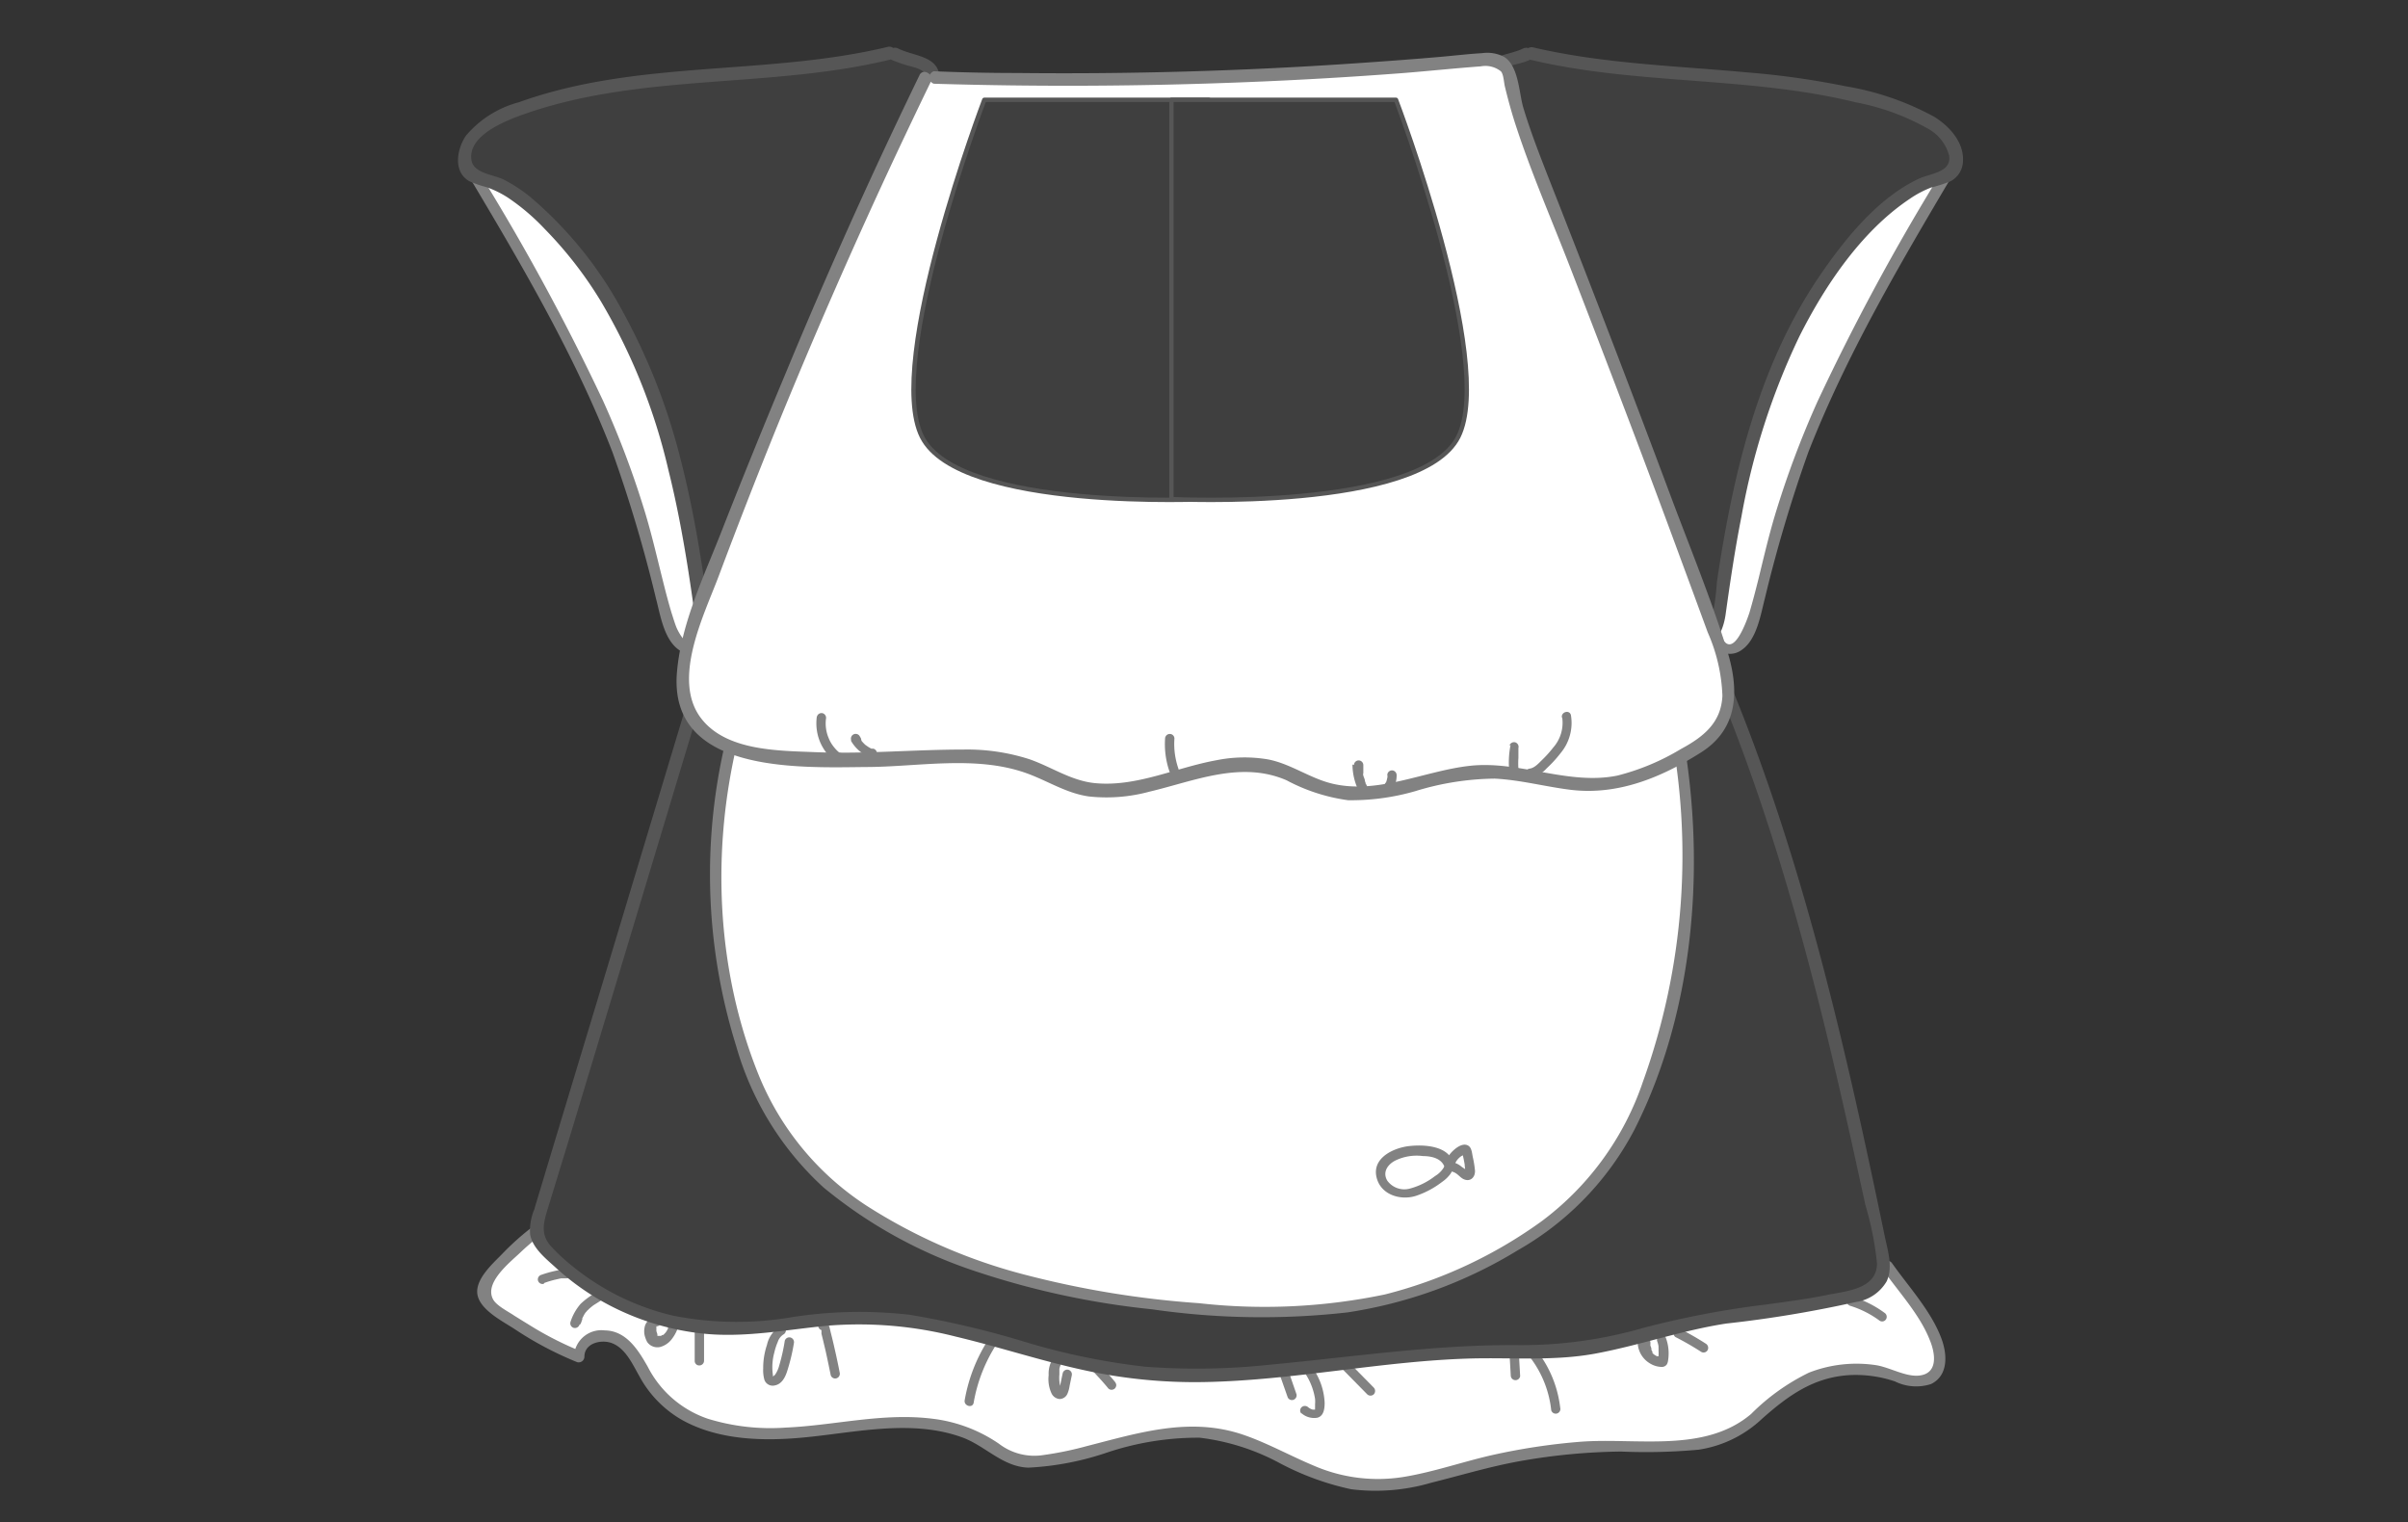<svg xmlns="http://www.w3.org/2000/svg" viewBox="0 0 193 122"><rect x="0" y="0" width="193" height="122" fill="#333333" stroke="none"/><defs><style>.cls-1{fill:#fff;}.cls-2{fill:#828282;}.cls-3,.cls-5{fill:#3f3f3f;}.cls-4{fill:#565656;}.cls-5{stroke:#565656;stroke-linecap:round;stroke-linejoin:round;stroke-width:0.35px;}</style></defs><title>base</title><g id="의상"><path class="cls-1" d="M44.77,97.43a20.67,20.67,0,0,0-5.54,4.92,1.34,1.34,0,0,0,.21,2.27,26.67,26.67,0,0,0,7,4.11c-.21-1.47,2.05-2.13,3.27-1.29s1.73,2.37,2.57,3.59c2.71,3.93,8.36,4.21,13.1,3.63s10-1.51,14,1.12a9.42,9.42,0,0,0,2,1.21,5.29,5.29,0,0,0,2.31.1c4.6-.59,9.06-2.93,13.64-2.21,4.06.63,7.49,3.59,11.56,4.09,3.12.39,6.19-.71,9.23-1.5a49.19,49.19,0,0,1,12.9-1.59c2.85,0,5.91.26,8.36-1.21a43.56,43.56,0,0,0,3.58-3,10,10,0,0,1,9-1.5c.92.3,1.94.73,2.8.3,1.59-.8.76-3.21-.26-4.67l-3.07-4.38"/><path class="cls-2" d="M44.54,97.05a21.31,21.31,0,0,0-4.27,3.42c-.74.77-2.23,2.06-2,3.3s2.08,2.15,3,2.76a28,28,0,0,0,5,2.64.46.46,0,0,0,.57-.44c0-1.09,1.33-1.4,2.17-1.1,1.12.4,1.69,1.71,2.24,2.67a8.91,8.91,0,0,0,3.28,3.42c3,1.74,6.76,1.8,10.12,1.46,4.08-.41,8.43-1.43,12.43,0,1.88.67,3.27,2.38,5.35,2.44a23.12,23.12,0,0,0,6.36-1.23,23,23,0,0,1,7.35-1.17,18,18,0,0,1,6.47,2.06,22.11,22.11,0,0,0,5.68,2.07,15.83,15.83,0,0,0,6.42-.52c2.41-.6,4.77-1.32,7.21-1.75a49.17,49.17,0,0,1,8-.75,46.26,46.26,0,0,0,6.23-.15,9.45,9.45,0,0,0,5.08-2.48c2.11-1.87,4.16-3.35,7.08-3.5a9.85,9.85,0,0,1,3.57.51,3.83,3.83,0,0,0,2.89.21c1.36-.66,1.31-2.28.88-3.52-.79-2.25-2.64-4.23-4-6.16-.34-.48-1.12,0-.78.45,1.27,1.81,3,3.65,3.8,5.7.42,1,.73,2.68-.85,2.85-1.07.12-2.37-.66-3.44-.83A10.49,10.49,0,0,0,145,110a17.11,17.11,0,0,0-4.65,3.32c-3.75,3.17-9.21,1.87-13.74,2.23a50.77,50.77,0,0,0-7,1.06c-2.39.54-4.73,1.37-7.15,1.76a12.93,12.93,0,0,1-7.21-.93c-1.86-.78-3.63-1.77-5.53-2.43-4.31-1.5-8.41-.19-12.64.89a27.42,27.42,0,0,1-3.45.71,4.66,4.66,0,0,1-3.57-.91,11.91,11.91,0,0,0-5.32-2c-4-.5-7.84.54-11.78.71a17.05,17.05,0,0,1-6.23-.71,8.46,8.46,0,0,1-4.82-4.18c-.77-1.35-1.72-2.88-3.45-2.9A2.2,2.2,0,0,0,46,108.73l.57-.43a27,27,0,0,1-3.73-1.86q-.82-.5-1.62-1c-.48-.33-1.4-.78-1.69-1.29-.74-1.32,1.26-2.91,2.12-3.72A21.36,21.36,0,0,1,45,97.82c.5-.3,0-1.08-.45-.77Z"/><path class="cls-2" d="M62.47,106.33a2.32,2.32,0,0,0-1,1.46,5.75,5.75,0,0,0-.3,1.89,2.8,2.8,0,0,0,.1.91.7.7,0,0,0,.83.44c.57-.1.85-.68,1-1.17a15.44,15.44,0,0,0,.53-2.21.39.39,0,0,0-.27-.46.38.38,0,0,0-.46.26,15.07,15.07,0,0,1-.45,2,2.28,2.28,0,0,1-.32.71.65.65,0,0,1-.18.15,0,0,0,0,0-.06,0s0,0,.06,0a.87.87,0,0,1,0-.1,4.43,4.43,0,0,1,.11-1.81,4.81,4.81,0,0,1,.28-.86,1.11,1.11,0,0,1,.46-.6.37.37,0,1,0-.37-.65Z"/><path class="cls-2" d="M65.93,106.56c-.1-.12-.13-.13-.09,0l0,.11c0,.07,0,.15,0,.22l.12.48c.07.31.15.62.22.93.14.63.27,1.26.4,1.9a.37.37,0,0,0,.46.26.38.38,0,0,0,.26-.46c-.14-.73-.3-1.47-.47-2.2-.08-.36-.17-.71-.26-1.07s-.13-.75-.52-.85a.37.37,0,0,0-.2.72Z"/><path class="cls-2" d="M79.24,107.32a13.1,13.1,0,0,0-1.92,4.89c-.09.47.64.68.72.2a12.55,12.55,0,0,1,1.85-4.71c.26-.4-.39-.78-.65-.38Z"/><path class="cls-2" d="M84.43,108.82a2.25,2.25,0,0,0-.38,1.39,2.69,2.69,0,0,0,.24,1.48.79.79,0,0,0,.63.43.7.7,0,0,0,.62-.39,2.46,2.46,0,0,0,.19-.67l.17-.82a.38.38,0,0,0-.26-.46.37.37,0,0,0-.46.26c-.09.39-.16.79-.25,1.18l0,.11s0,0,0,0,0,0,0,0,0,0,0,0h0l0,0H85s0,0,0,0l0,0s0-.06,0-.06,0,0,0-.06a3.13,3.13,0,0,1-.09-1.06c0-.15,0-.36,0-.45a1.68,1.68,0,0,1,.07-.24s0,0,0,0,.06-.11,0-.08a.37.37,0,0,0-.53-.53Z"/><path class="cls-2" d="M87.7,110c.39.41.77.83,1.13,1.27a.36.36,0,0,0,.26.11.4.4,0,0,0,.27-.11.44.44,0,0,0,.11-.27.5.5,0,0,0-.11-.26c-.36-.44-.74-.86-1.13-1.27a.37.37,0,0,0-.53.53Z"/><path class="cls-2" d="M102.62,110.31l.57,1.62a.37.37,0,0,0,.46.26.38.38,0,0,0,.26-.46l-.56-1.62a.4.4,0,0,0-.47-.27.39.39,0,0,0-.26.47Z"/><path class="cls-2" d="M104.27,113.22a1.54,1.54,0,0,0,1.31.4c.53-.13.59-.75.59-1.2a5.24,5.24,0,0,0-.9-2.7.37.37,0,0,0-.64.38,5.14,5.14,0,0,1,.77,2,2.26,2.26,0,0,1,0,.45,1.79,1.79,0,0,1,0,.23c0,.06,0,.14,0,.19s.1,0,0,0l-.18,0a.93.93,0,0,1-.37-.19.39.39,0,0,0-.53,0,.37.37,0,0,0,0,.53Z"/><path class="cls-2" d="M107.66,109.79l1.92,1.95a.38.38,0,0,0,.53,0,.39.39,0,0,0,0-.53l-1.92-1.95a.39.39,0,0,0-.53,0,.38.38,0,0,0,0,.53Z"/><path class="cls-2" d="M148.29,104.65a7.79,7.79,0,0,1,2.37,1.2.37.37,0,0,0,.51-.13.38.38,0,0,0-.13-.51,8.49,8.49,0,0,0-2.55-1.28.37.37,0,0,0-.46.26.38.38,0,0,0,.26.46Z"/><path class="cls-2" d="M131.26,107.48a2,2,0,0,0,.94,1.76,1.89,1.89,0,0,0,1,.31.49.49,0,0,0,.4-.21.86.86,0,0,0,.09-.27,3.68,3.68,0,0,0,.05-.58,3.53,3.53,0,0,0-.2-1.21.38.38,0,0,0-.46-.27.39.39,0,0,0-.26.47,1.91,1.91,0,0,1,.11.41l0,.13s0,.11,0,0a1.49,1.49,0,0,1,0,.21,3.08,3.08,0,0,1,0,.43.49.49,0,0,1,0,.12s0,.11,0,0,0,.06,0,.1a.11.11,0,0,1,0,0,.27.27,0,0,1,.06-.1l.16-.09H133l-.14,0-.06,0c-.09,0,.06,0,0,0a2.07,2.07,0,0,1-.25-.15l0,0s0,0,0,0l-.11-.11,0-.05,0,0s0,0,0,0l0-.06a.64.64,0,0,1-.08-.14l0-.07s0,.09,0,0-.06-.19-.08-.28,0-.1,0,0a.17.17,0,0,1,0-.07v-.16a.39.39,0,0,0-.38-.38.38.38,0,0,0-.37.38Z"/><path class="cls-2" d="M134.28,107.15a23.59,23.59,0,0,1,2.07,1.19.37.37,0,0,0,.51-.13.39.39,0,0,0-.13-.52,23.59,23.59,0,0,0-2.07-1.19.38.38,0,0,0-.38.65Z"/><path class="cls-2" d="M122.66,108.81a8.45,8.45,0,0,1,1.67,4.21.37.37,0,0,0,.72-.2,9.12,9.12,0,0,0-1.85-4.54.38.38,0,0,0-.54,0,.39.39,0,0,0,0,.53Z"/><path class="cls-2" d="M121,108.71l.09,1.58a.38.38,0,0,0,.75,0l-.09-1.58a.38.38,0,0,0-.75,0Z"/><path class="cls-2" d="M52.47,105.61a.89.89,0,0,0-.55.26,1,1,0,0,0-.25.48,1.56,1.56,0,0,0,0,.68,2.54,2.54,0,0,0,.2.52,1,1,0,0,0,1.08.39,1.74,1.74,0,0,0,.86-.58,3.19,3.19,0,0,0,.59-1.16.37.37,0,0,0-.26-.46.38.38,0,0,0-.46.26l-.09.26-.05.12c0-.06,0,.07,0,.08a1.27,1.27,0,0,1-.12.23l-.06.09,0,0h0l-.15.16s-.12.1-.05.05l-.08,0-.1.07h0l-.12,0-.06,0s.05,0,0,0h-.11c.09,0,0,0,0,0s0,0,0,0h0a.56.56,0,0,0,0-.08h0a.14.14,0,0,1,0-.06,1.83,1.83,0,0,1-.08-.25.61.61,0,0,1,0-.13h0a.17.17,0,0,1,0-.07.22.22,0,0,1,0-.08h0a.29.29,0,0,1,0-.09c0,.09,0,0,0,0s0,0,0,0,0,0,0,0l0,0s0,0,0,0,0,0,0,0a.39.39,0,0,0,.38-.38c0-.18-.17-.4-.38-.37Z"/><path class="cls-2" d="M55.68,106.67c0,.8,0,1.59,0,2.39a.36.36,0,0,0,.37.37.38.38,0,0,0,.38-.37c0-.8,0-1.59,0-2.39a.38.38,0,1,0-.75,0Z"/><path class="cls-2" d="M46.54,106.1l.13-.36v0l0-.09.09-.17a1.83,1.83,0,0,1,.18-.3c.07-.09,0,0,0,0l.06-.06a.49.49,0,0,1,.12-.13,2.5,2.5,0,0,1,.24-.22l.07-.06s0,0,0,0l.13-.1.6-.38a.38.38,0,0,0,.14-.51.39.39,0,0,0-.52-.13,6,6,0,0,0-1.24.9,4.09,4.09,0,0,0-.82,1.47.38.38,0,0,0,.27.46.39.39,0,0,0,.46-.26Z"/><path class="cls-2" d="M43.62,102.82a7.69,7.69,0,0,1,.9-.27l.45-.1.24,0,.1,0h.07a.38.38,0,0,0,.38-.37c0-.19-.17-.41-.38-.38a9.49,9.49,0,0,0-2,.47.38.38,0,0,0-.26.46.38.38,0,0,0,.46.26Z"/><path class="cls-3" d="M55.43,56.94,43.18,97.57A2.92,2.92,0,0,0,43,98.84a2.76,2.76,0,0,0,.86,1.4,20.45,20.45,0,0,0,14.33,6.22c3.55.05,7.05-.84,10.59-.88,7.21-.1,14,3.23,21.13,4.26,9.61,1.38,19.3-1.46,29-1.54a58.1,58.1,0,0,0,8-.22c2.41-.35,4.72-1.17,7.09-1.74,4.79-1.16,9.78-1.31,14.56-2.52a3.34,3.34,0,0,0,2-1.1,3.5,3.5,0,0,0,.16-2.65c-3.07-14.59-6.71-30.78-12.37-44.57"/><path class="cls-4" d="M54.92,56.8,48.44,78.31,45.19,89.06l-1.51,5c-.29,1-.58,1.91-.86,2.87a4.33,4.33,0,0,0-.33,2c.2,1.14,1.34,2,2.14,2.74A20.45,20.45,0,0,0,48,104.14a21,21,0,0,0,8.19,2.72c3.42.39,6.79-.3,10.18-.62a31.27,31.27,0,0,1,10.24.88c3.37.8,6.67,1.89,10.06,2.64a41.44,41.44,0,0,0,9.87,1c7.18-.13,14.25-1.7,21.43-1.89,3.34-.08,6.7.22,10-.41,3.5-.66,6.86-1.85,10.4-2.39a95.05,95.05,0,0,0,10.35-1.72,3.42,3.42,0,0,0,2.5-1.67c.51-1.12.09-2.44-.15-3.57C148,84.29,144.62,69.4,138.9,55.36c-.26-.62-1.27-.35-1,.28,4.78,11.71,7.88,24,10.61,36.36l1,4.57a25.18,25.18,0,0,1,.93,4.68c0,2.08-2.5,2.22-4,2.53s-3.29.55-5,.78a73.23,73.23,0,0,0-9.73,1.86,35.07,35.07,0,0,1-9.93,1.38c-6.74-.06-13.3.94-20,1.57a55.25,55.25,0,0,1-10,.16,54.17,54.17,0,0,1-9.67-2,72.94,72.94,0,0,0-9.19-2.16,35.19,35.19,0,0,0-9.45.19,26.26,26.26,0,0,1-9.52-.12,20,20,0,0,1-8-3.91,15.2,15.2,0,0,1-1.77-1.63c-.92-1-.59-2-.25-3.12L45.7,91l3.39-11.23,6.84-22.7c.2-.64-.81-.92-1-.28Z"/><path class="cls-1" d="M56.37,51.35a1.15,1.15,0,0,1-1.68.4,3.14,3.14,0,0,1-1-1.66c-.77-2.25-1.23-4.59-1.83-6.89-2.73-10.38-8.25-19.77-13.7-29l6.27.31s14,19,13,29S56.37,51.35,56.37,51.35Z"/><path class="cls-2" d="M56,51.12c-.72,1.35-1.64-.49-1.78-.83s-.28-.82-.41-1.22c-.25-.84-.47-1.68-.68-2.53-.44-1.74-.84-3.49-1.35-5.21a73.74,73.74,0,0,0-3.44-9.2A182.79,182.79,0,0,0,38.51,14l-.39.68,4.11.2a6.51,6.51,0,0,0,1.91.1c.45-.14,0,.4-.13-.2,0,.06.1.11.12.16a12.53,12.53,0,0,0,1.52,2.18c.93,1.36,1.82,2.74,2.69,4.13a85.21,85.21,0,0,1,6.13,11.46c1.61,3.78,2.79,7.64,2.37,11.77-.21,2.13-.36,4.3-.73,6.41,0,.1-.12.35-.09.44s.91,0,.8.11v0a.45.45,0,0,0-.9,0c0,.3.12.64.49.64.65,0,.62-1.28.68-1.68.33-2.43.67-4.9.79-7.35A18.75,18.75,0,0,0,57,36.89c-2.34-7.92-7-15.33-11.76-22-.53-.75-.75-.83-1.71-.87l-5.38-.27a.46.46,0,0,0-.39.68c4.17,7,8.36,14.15,11.33,21.81a113.79,113.79,0,0,1,3.48,11.7c.35,1.31.63,3.29,1.84,4.14a1.61,1.61,0,0,0,2.38-.49C57,51.07,56.26,50.61,56,51.12Z"/><path class="cls-3" d="M71.28,4.27c-9.91,2.44-20.64,1-30.17,4.66-1.67.64-3.46,1.65-3.84,3.39A1.61,1.61,0,0,0,37.81,14a2.52,2.52,0,0,0,.76.25,10.61,10.61,0,0,1,4.6,2.79,36.93,36.93,0,0,1,9.35,15,88.58,88.58,0,0,1,3.76,17.47,2.93,2.93,0,0,0,.22.87,1.83,1.83,0,0,0,.83.82,3.46,3.46,0,0,0,3.93-1,9.92,9.92,0,0,0,1.93-3.85c1.41-4.31,2.7-8.67,3.69-13.1.6-2.7,1.08-5.44,1.88-8.09,1.28-4.24,3.34-8.21,4.58-12.45.57-1.95,1-3.94,1.35-5.93a2,2,0,0,0,0-1c-.33-1.15-2-1-3.06-1.58"/><path class="cls-4" d="M71.14,3.76c-9.71,2.33-20,1-29.54,4.43a8.35,8.35,0,0,0-4.26,2.69c-.72,1.06-1.05,2.88.27,3.64A8.68,8.68,0,0,0,39,15a8.05,8.05,0,0,1,1.74.86,17.33,17.33,0,0,1,2.92,2.49,31.87,31.87,0,0,1,4.49,5.78,47.51,47.51,0,0,1,5.43,13.57c.63,2.52,1.11,5.07,1.52,7.62.2,1.25.38,2.49.55,3.73a3.27,3.27,0,0,0,1,2.48A3.66,3.66,0,0,0,61,51.22C62.64,50,63.26,48,63.85,46.16A151,151,0,0,0,68,30.81a57,57,0,0,1,2.35-8.41c1-2.64,2.15-5.22,3.06-7.9.44-1.31.81-2.65,1.12-4a25.32,25.32,0,0,0,.79-3.91c.13-2.15-1.9-2-3.35-2.71-.6-.29-1.14.61-.53.91a12.5,12.5,0,0,0,1.79.59c.64.19,1,.38,1,1a7.47,7.47,0,0,1-.34,2,48.53,48.53,0,0,1-1.74,6.49c-1.51,4.26-3.47,8.32-4.53,12.73s-1.95,9-3.25,13.4c-.64,2.16-1.26,4.36-2,6.47a6.75,6.75,0,0,1-1.67,2.74c-1,.84-2.83,1.33-3.59,0-.52-.89-.46-2.33-.61-3.35-.18-1.17-.36-2.33-.56-3.49-.4-2.32-.88-4.63-1.48-6.91A49.26,49.26,0,0,0,49.93,25a31.54,31.54,0,0,0-7.34-9.14,12,12,0,0,0-2.2-1.46c-.89-.44-2.46-.49-2.61-1.61-.26-2,2.86-3.16,4.31-3.67,9.43-3.29,19.69-2,29.33-4.36.66-.15.38-1.17-.28-1Z"/><path class="cls-1" d="M60,54.65a45.65,45.65,0,0,0-.92,28.05,26.7,26.7,0,0,0,4.55,9.39,25.76,25.76,0,0,0,7.53,6.15c7.59,4.31,16.39,6,25.09,6.67a48.5,48.5,0,0,0,13.93-.54,36.78,36.78,0,0,0,10.28-4,26.72,26.72,0,0,0,7.11-5.51,28.1,28.1,0,0,0,5.19-10,54.29,54.29,0,0,0,1.43-27"/><path class="cls-2" d="M59.6,54.53A46.17,46.17,0,0,0,59,83.82a24.38,24.38,0,0,0,7,11.34,37.62,37.62,0,0,0,12.33,6.77,65.58,65.58,0,0,0,14,3,61.27,61.27,0,0,0,15.66.25,36.64,36.64,0,0,0,13.69-5A23.8,23.8,0,0,0,131,90.53c5-9.87,5.78-22.07,3.66-32.78-.11-.57-1-.33-.87.23a53.45,53.45,0,0,1-2.11,28.71,23.22,23.22,0,0,1-8.13,11.19A36.84,36.84,0,0,1,111,103.74a47.16,47.16,0,0,1-14.9.7,76.16,76.16,0,0,1-13.91-2.27,43.88,43.88,0,0,1-12.73-5.54,22.66,22.66,0,0,1-8.65-10.47c-4-9.89-3.87-21.4-.31-31.39.2-.54-.67-.78-.87-.24Z"/><path class="cls-1" d="M137.63,51.35a1.15,1.15,0,0,0,1.68.4,3.14,3.14,0,0,0,1-1.66c.77-2.25,1.23-4.59,1.83-6.89,2.73-10.38,8.25-19.77,13.7-29l-5.49-.69s-9,12-11,20A93.82,93.82,0,0,0,137,49.61l.62,1.74"/><path class="cls-2" d="M137.24,51.58a1.61,1.61,0,0,0,2.38.49c1.2-.84,1.5-2.84,1.84-4.14a113.79,113.79,0,0,1,3.48-11.7c3-7.66,7.16-14.76,11.33-21.81a.46.46,0,0,0-.39-.68l-5.49-.69a.44.44,0,0,0-.39.22,95.37,95.37,0,0,0-7.42,11.56A37.61,37.61,0,0,0,139,33.38a84.12,84.12,0,0,0-2.1,12.52,24.46,24.46,0,0,0-.29,3.52,7.25,7.25,0,0,0,.63,2c.19.54,1.06.31.86-.24a5.58,5.58,0,0,1-.57-2.06q.15-2.22.39-4.44c.53-4.7,1.17-9.63,2.9-14a63,63,0,0,1,5.58-10.48c.86-1.36,1.76-2.71,2.68-4A22.31,22.31,0,0,0,150.6,14s.17-.18.16-.21c.14.46-.49,0-.21.21s1.41.18,1.75.22l3.58.45-.39-.68a182.79,182.79,0,0,0-9.81,18.17,75.36,75.36,0,0,0-3.44,9.2c-.49,1.65-.88,3.32-1.29,5-.23.92-.47,1.85-.74,2.76-.11.32-1.25,3.81-2.19,2-.28-.51-1.05,0-.78.46Z"/><path class="cls-3" d="M122.72,4.27c9.91,2.44,20.64,1,30.17,4.66,1.67.64,3.46,1.65,3.84,3.39a1.61,1.61,0,0,1-.54,1.72,2.52,2.52,0,0,1-.76.25,10.61,10.61,0,0,0-4.6,2.79,36.93,36.93,0,0,0-9.35,15,88.58,88.58,0,0,0-3.76,17.47,2.93,2.93,0,0,1-.22.87,1.83,1.83,0,0,1-.83.82,3.46,3.46,0,0,1-3.93-1,9.92,9.92,0,0,1-1.93-3.85c-1.41-4.31-2.7-8.67-3.69-13.1-.6-2.7-1.08-5.44-1.88-8.09-1.28-4.24-3.34-8.21-4.58-12.45-.57-1.95-1-3.94-1.35-5.93a2,2,0,0,1,0-1c.33-1.15,2-1,3.06-1.58"/><path class="cls-4" d="M122.58,4.77c8.58,2.06,17.55,1.32,26.11,3.42a19,19,0,0,1,5.78,2.09,3.5,3.5,0,0,1,1.75,2.18c.22,1.36-1.5,1.43-2.42,1.86-3.38,1.58-6.07,5-8.1,8-4.84,7.22-6.83,15.84-8.09,24.31a20.4,20.4,0,0,1-.47,3.24c-.54,1.58-2.45,1.28-3.52.49-1.77-1.29-2.27-3.92-2.9-5.89-1.41-4.45-2.61-8.94-3.57-13.51a61.93,61.93,0,0,0-1.9-7.35c-.82-2.39-1.84-4.69-2.74-7a48.39,48.39,0,0,1-2.14-7.07c-.13-.6-.26-1.22-.38-1.83-.16-.81-.52-1.69.36-2.16.68-.37,1.54-.41,2.25-.75s.07-1.2-.53-.91c-1.22.6-3.18.49-3.35,2.23a9.57,9.57,0,0,0,.45,2.79c.25,1.22.52,2.44.85,3.64,1.38,4.94,3.86,9.48,5.14,14.45s2.24,10.21,3.76,15.23A44,44,0,0,0,131.2,49a5,5,0,0,0,4.1,3.12c1.89.07,2.74-1.12,3-2.83.37-2.65.76-5.29,1.28-7.91A56.31,56.31,0,0,1,144.2,27c2.06-4.11,5-8.48,8.86-11.06a8.1,8.1,0,0,1,1.72-.91,12.17,12.17,0,0,0,1.55-.5,1.87,1.87,0,0,0,1-1.57c.11-1.55-1.08-2.84-2.3-3.6a22.53,22.53,0,0,0-7.12-2.45A65.75,65.75,0,0,0,140,5.8c-5.72-.53-11.5-.69-17.11-2-.66-.16-.94.86-.28,1Z"/><path class="cls-1" d="M74.16,6.26Q64.29,26.65,56.42,47.92a22.36,22.36,0,0,0-1.61,6.14,6.34,6.34,0,0,0,.37,2.9c1.18,2.81,4.76,3.58,7.8,3.8a79.23,79.23,0,0,0,9.5.09c3.46-.16,7.06-.54,10.29.73,1.19.46,2.3,1.14,3.52,1.5,5.19,1.52,10.74-3,15.92-1.46,1.39.41,2.63,1.24,4,1.66,4.12,1.24,8.41-1.28,12.71-1.38,3.5-.08,7,1.46,10.41.92a17.49,17.49,0,0,0,5.48-2.17,8.07,8.07,0,0,0,2.94-2.21c1.48-2.09.66-5-.21-7.37Q131,33,123.88,15A54.1,54.1,0,0,1,121,6.38a2.21,2.21,0,0,0-.44-1.12,2.22,2.22,0,0,0-1.91-.41A352.34,352.34,0,0,1,74.84,6.23"/><path class="cls-2" d="M73.71,6Q68,17.77,63,29.84,60.42,36,58,42.15c-1.43,3.72-3.39,7.67-3.74,11.69-.71,8.11,9.61,7.69,15.09,7.63,4.19,0,8.76-.95,12.82.46,1.73.6,3.25,1.64,5.11,1.9a13.14,13.14,0,0,0,4.83-.38c3.64-.86,7.33-2.5,11-.92a14.64,14.64,0,0,0,4.93,1.6,18.43,18.43,0,0,0,5.41-.73,22.34,22.34,0,0,1,6.34-1c2.06.1,4.07.65,6.12.9,3.8.45,7.26-1,10.43-3,3-1.9,3.07-5,2.1-8.13-1.3-4.2-3-8.31-4.54-12.43q-4.71-12.6-9.64-25.12c-.78-2-1.57-4-2.17-6-.35-1.19-.36-3.34-1.55-4.07a2.92,2.92,0,0,0-1.75-.29c-1.2.07-2.41.22-3.61.32-2.21.19-4.42.35-6.63.5Q95.07,6,81.49,5.85q-3.31,0-6.65-.14a.53.53,0,0,0,0,1q12.57.38,25.14-.13,6.28-.25,12.55-.73c2-.16,4.09-.38,6.14-.53a2,2,0,0,1,1.63.4c.21.23.24.9.31,1.19.24,1,.53,2.07.86,3.08,1.25,3.84,2.88,7.58,4.34,11.34q2.28,5.88,4.52,11.77t4.33,11.57q1.11,3,2.21,6a13.76,13.76,0,0,1,1.18,5.08c-.09,2.19-1.55,3.32-3.33,4.28a18.69,18.69,0,0,1-5.1,2.13c-3.93.79-7.81-1.21-11.77-.79-3.64.39-7.38,2.32-11.08,1.43-1.79-.43-3.32-1.59-5.14-1.94a11.35,11.35,0,0,0-4.15.07c-3.22.58-6.4,2.16-9.73,1.83-1.91-.19-3.49-1.31-5.26-1.92a16.29,16.29,0,0,0-5.23-.77c-4,0-7.92.37-11.91.21-2.94-.12-7.07-.09-9.1-2.64-2.48-3.1.17-8.32,1.35-11.46q2.16-5.76,4.46-11.46Q66.72,23.25,72,12c.86-1.82,1.72-3.63,2.6-5.44.29-.6-.62-1.14-.91-.53Z"/><path class="cls-5" d="M78.89,8s-8,21-5,27,23,5,23,5V8Z"/><path class="cls-5" d="M111.89,8s8,21,5,27-23,5-23,5V8Z"/><path class="cls-2" d="M125.21,57.5a3,3,0,0,1-.72,2.41,9.25,9.25,0,0,1-.9,1c-.26.25-.59.64-1,.69a.38.38,0,0,0,0,.75,2.39,2.39,0,0,0,1.37-.77,9.77,9.77,0,0,0,1.11-1.21,3.77,3.77,0,0,0,.84-3.05c-.1-.47-.82-.27-.72.2Z"/><path class="cls-2" d="M121.07,59.71a7.15,7.15,0,0,0-.12,1.9.39.39,0,0,0,.38.38.38.38,0,0,0,.37-.38,6.46,6.46,0,0,1,0-.88c0-.15,0-.29,0-.44s0,.08,0,0,0-.06,0-.1,0-.16,0-.24a.38.38,0,0,0-.26-.46.39.39,0,0,0-.46.26Z"/><path class="cls-2" d="M108.4,61.27a4.81,4.81,0,0,0,.5,2.11.38.38,0,0,0,.52.13.37.37,0,0,0,.13-.51c0-.08-.07-.15-.1-.22s0,0,0-.06l-.05-.11c0-.15-.09-.3-.13-.45s0-.15,0-.22,0-.09,0-.14,0,.05,0,0,0-.32,0-.49a.38.38,0,0,0-.38-.37.38.38,0,0,0-.37.37Z"/><path class="cls-2" d="M111.2,62.12a2.11,2.11,0,0,1,0,.26l0-.1a2.19,2.19,0,0,1-.14.5l0-.09a1.75,1.75,0,0,1-.2.35.36.36,0,0,0,0,.29.38.38,0,0,0,.46.26.41.41,0,0,0,.22-.17,2.24,2.24,0,0,0,.4-1.3.38.38,0,0,0-.38-.38.38.38,0,0,0-.37.38Z"/><path class="cls-2" d="M93.38,59.19a6.7,6.7,0,0,0,.35,2.63.4.4,0,0,0,.47.27.39.39,0,0,0,.26-.46,6,6,0,0,1-.33-2.44.37.37,0,0,0-.37-.37.38.38,0,0,0-.38.37Z"/><path class="cls-2" d="M65.47,57.42a3.9,3.9,0,0,0,.31,2.16,4,4,0,0,0,.57.89,1.47,1.47,0,0,0,1,.62.38.38,0,0,0,0-.75c-.07,0-.16-.1-.22-.15a3.08,3.08,0,0,1-.3-.33,2.74,2.74,0,0,1-.41-.7,3,3,0,0,1-.22-1.54.39.39,0,0,0-.26-.46.38.38,0,0,0-.46.26Z"/><path class="cls-2" d="M68.19,59.34a3.07,3.07,0,0,0,1.61,1.38.35.35,0,0,0,.28,0,.36.36,0,0,0,.18-.22A.38.38,0,0,0,70,60l-.06,0s.08,0,0,0l-.1,0-.2-.11-.19-.13,0,0s.06,0,0,0l-.1-.07a3,3,0,0,1-.3-.32l0,0c.07.07,0,0,0,0L69,59.16l-.12-.2a.38.38,0,0,0-.65.38Z"/><path class="cls-2" d="M116.41,93c-.51-1.19-2.3-1.27-3.39-1.16-1.25.12-3,.9-2.71,2.42s2,2,3.26,1.55a7.06,7.06,0,0,0,2-1.08,2.81,2.81,0,0,0,.68-.65c.23-.33.28-.73.5-1.06a1.49,1.49,0,0,1,.38-.37,1.71,1.71,0,0,0,.23-.13c.12,0,.07-.08-.16-.14a2.61,2.61,0,0,1,.06.27c.05.21.09.43.13.65a4.5,4.5,0,0,0,.08.62c.22.11.17-.07.17-.09s-.13-.07-.15-.09-.24-.16-.35-.24a1.76,1.76,0,0,0-.63-.34c-.47-.08-.68.64-.2.72s.67.47,1,.62c.52.24.93-.13.91-.68a8.28,8.28,0,0,0-.18-1.11c-.06-.29-.08-.74-.37-.9-.51-.3-1.24.38-1.51.75a6,6,0,0,0-.44,1,2,2,0,0,1-.7.69,5.67,5.67,0,0,1-2,1,1.69,1.69,0,0,1-1.83-.63c-.39-.66,0-1.27.62-1.6a3.91,3.91,0,0,1,2.24-.37c.62,0,1.42.15,1.7.8.19.44.83.06.65-.38Z"/></g></svg>